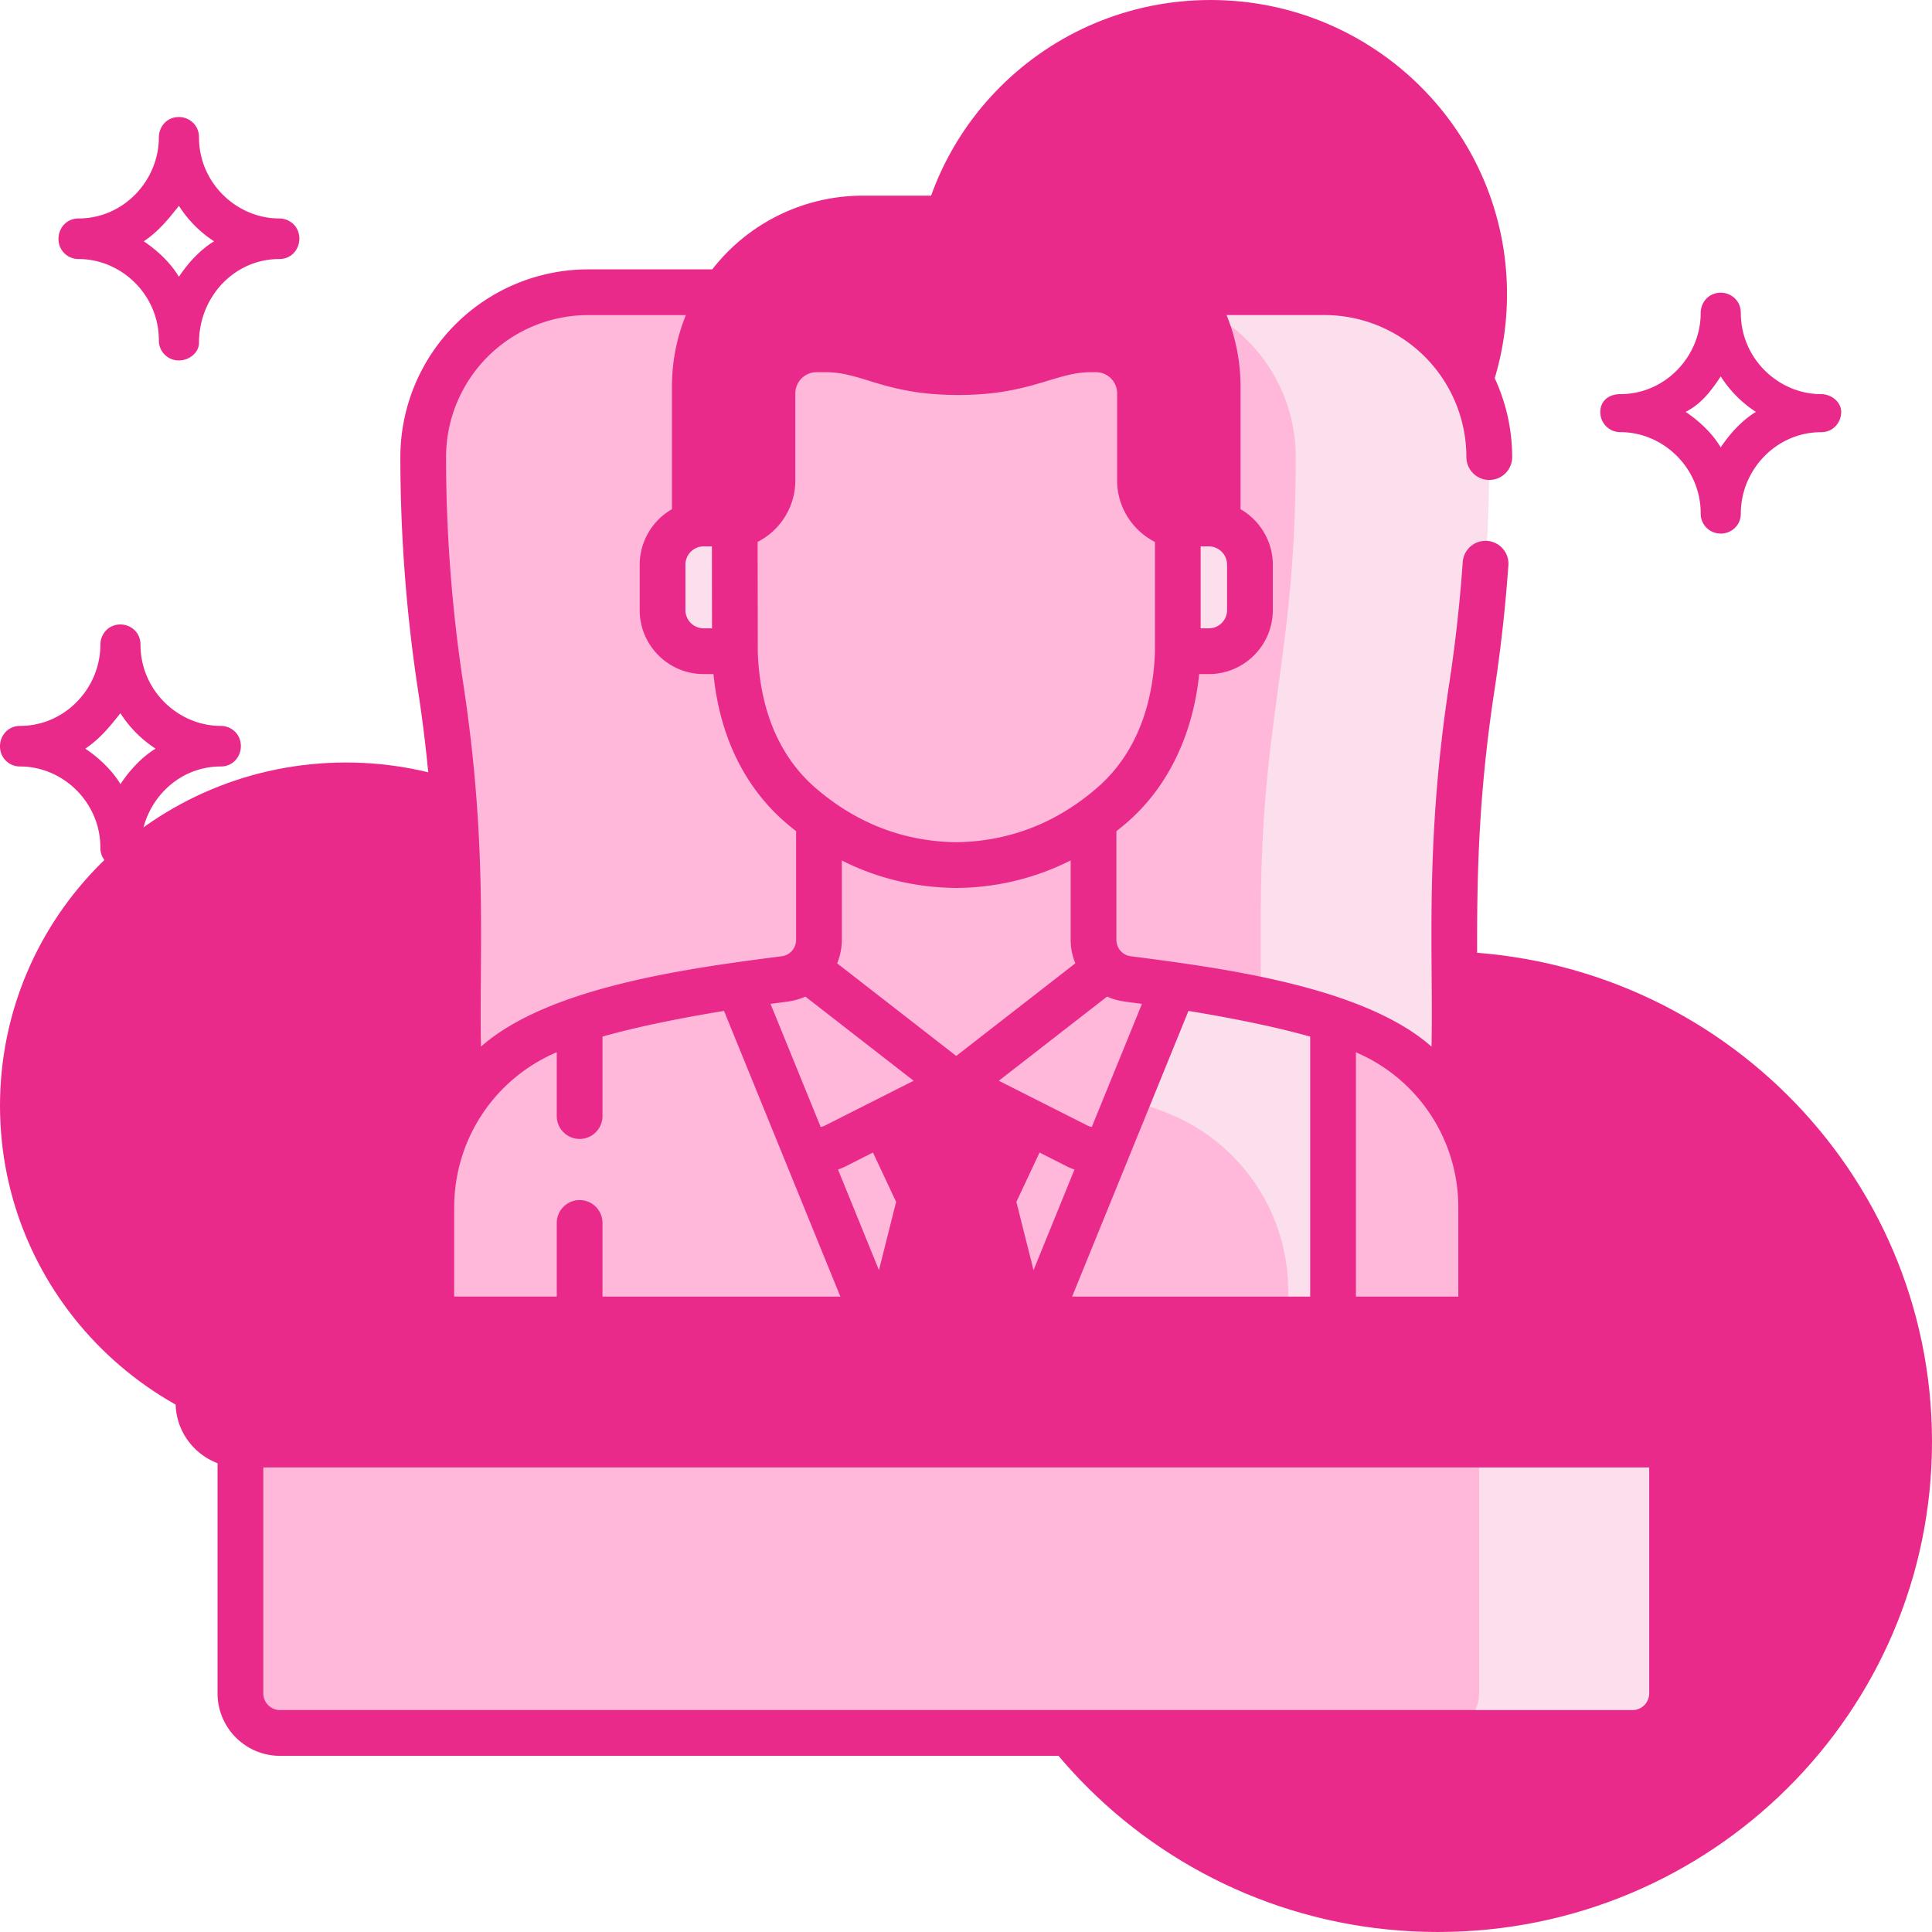 <svg width="40" height="40" viewBox="0 0 40 40" fill="none" xmlns="http://www.w3.org/2000/svg"><g clip-path="url(#clip0_2_274)"><path d="M2.494 17.969a.412.412 0 01-.416-.42c0-.945-.78-1.68-1.662-1.68a.412.412 0 01-.416-.42c0-.21.156-.42.416-.42.935 0 1.662-.787 1.662-1.68 0-.21.156-.42.416-.42.207 0 .415.158.415.42 0 .945.78 1.68 1.662 1.68.208 0 .416.158.416.42 0 .21-.156.42-.416.42-.935 0-1.662.787-1.662 1.732 0 .21-.208.368-.415.368zM1.766 15.5c.312.21.572.473.728.735.207-.315.467-.577.727-.735a2.433 2.433 0 01-.728-.734c-.207.262-.415.524-.727.734z" fill="#EA2A8A"/><path d="M7.161 30c3.955 0 7.161-3.182 7.161-7.107 0-3.925-3.206-7.106-7.16-7.106C3.205 15.787 0 18.968 0 22.893S3.206 30 7.161 30zm17.902-17.817c3.39 0 6.138-2.727 6.138-6.092C31.201 2.727 28.453 0 25.063 0c-3.39 0-6.138 2.727-6.138 6.091 0 3.365 2.748 6.092 6.138 6.092zM29.77 40C35.42 40 40 35.455 40 29.848c0-5.607-4.58-10.153-10.23-10.153s-10.23 4.546-10.23 10.153S24.12 40 29.77 40z" fill="#EA2A8A"/><g clip-path="url(#clip1_2_274)"><path d="M27.006 9.462a3.412 3.412 0 00-3.412-3.411H12.173A3.412 3.412 0 008.76 9.462c0 4.228.722 5.295.722 9.523v10.472h16.8V18.985c0-4.228.723-5.295.723-9.523z" fill="#FFB8DA"/><path d="M25.026 10.839h-.986v2.644h.986a.85.85 0 00.85-.851v-.943a.85.85 0 00-.85-.85zm-9.473 0h-.986a.85.85 0 00-.85.85v.943c0 .47.38.85.85.85h.986V10.84z" fill="#FBDFEC"/><path d="M19.796 29.305l3.674-8.453c-.042-.006-.082-.58-.121-.585a.814.814 0 01-.71-.806V15.74h-5.685v3.72a.814.814 0 01-.71.807c-.039.006-.08.579-.121.585l3.673 8.453z" fill="#FFB8DA"/><path d="M27.421 6.05h-4.006a3.412 3.412 0 013.412 3.412c0 4.229-.723 5.295-.723 9.523v10.472h4.006V18.985c0-4.228.723-5.295.723-9.523a3.412 3.412 0 00-3.412-3.411z" fill="#FBDFEC"/><path d="M20.387 16.762c.944-.812 1.355-2.009 1.382-3.252V5.398a4.862 4.862 0 00-1.97-.431c-1.401.016-2.462.583-3.216 1.232a4.288 4.288 0 00-1.371 2.321l.003 4.929c.027 1.234.43 2.422 1.368 3.23.529.455 1.209.87 2.05 1.083a5.115 5.115 0 001.754-1z" fill="#FFB8DA"/><path d="M24.385 13.448V8.52a4.288 4.288 0 00-1.372-2.32 5.173 5.173 0 00-1.339-.843l-.001 8.091c-.027 1.235-.435 2.423-1.372 3.23a5.06 5.06 0 01-1.86 1.03c.41.122.862.197 1.356.203 1.401-.016 2.462-.583 3.216-1.233.938-.807 1.346-1.995 1.372-3.23zm2.584 13.131c0-1.564-.92-2.98-2.348-3.616-1.019-.454-2.91-.791-4.197-.988l-.626.487-3.099-2.41a.812.812 0 01-.453.215c-1.21.157-3.668.53-4.968 1.11a3.958 3.958 0 00-2.348 3.616v5.344c0 .631.512 1.144 1.144 1.144H26.97v-4.902z" fill="#FFB8DA"/><path d="M28.318 21.377c-1.3-.58-3.758-.953-4.967-1.11a.812.812 0 01-.454-.214l-2.664 2.071c1.289.195 3.056.525 4.091.986a3.958 3.958 0 012.349 3.616v4.755h2.85c.631 0 1.144-.513 1.144-1.145v-5.344c0-1.563-.92-2.98-2.349-3.616z" fill="#FFB8DA"/><path d="M19.844 7.705c.609 0 1.213-.1 1.79-.295l.113-.04.022-.006v-2.79l-.093-.05h-3.811a3.479 3.479 0 00-3.479 3.48v2.855a.85.85 0 01.183-.02h.811a.947.947 0 00.614-.886V8.145c0-.504.408-.912.912-.912h.196c.285 0 .568.047.838.138l.114.039a5.575 5.575 0 001.79.295z" fill="#EA2A8A"/><path d="M25.028 10.839a.85.85 0 01.183.02V8.004a3.48 3.48 0 00-3.48-3.48h-.056v2.871l.072-.024c.27-.092.552-.139.837-.139h.107c.503 0 .912.409.912.912v1.809c0 .405.255.75.613.886h.812zm-5.23 11.623l-1.502.758.758 1.616h1.489l.758-1.616-1.503-.758zm.744 2.374h-1.49l-1.668 6.645h4.827l-1.669-6.645z" fill="#EA2A8A"/><path d="M16.245 20.267c-.311.04-.705.096-1.14.164l1.123 2.888a.77.77 0 001.063.408l2.506-1.265-3.099-2.41a.812.812 0 01-.453.215zm4.179 1.709l-.626.486 2.506 1.265a.77.77 0 001.063-.408l.271-.696c-1.01-.285-2.273-.504-3.214-.648z" fill="#FFB8DA"/><path d="M26.968 26.579c0-1.564-.92-2.98-2.348-3.616a8.183 8.183 0 00-1.192-.398l-2.917 7.163a.77.77 0 01-1.427 0l-3.798-9.325c-1.01.155-2.292.391-3.286.705v10.373h14.968v-4.902z" fill="#FFB8DA"/><path d="M23.558 22.829l.933-2.398c-.435-.068-.83-.123-1.14-.164a.812.812 0 01-.454-.214l-2.664 2.071c1.009.153 2.31.388 3.325.705z" fill="#FFB8DA"/><path d="M24.308 20.403l-.962 2.362c.363.105.697.22.977.345a3.958 3.958 0 012.348 3.616v4.755h.928V21.11c-.994-.315-2.278-.552-3.29-.707z" fill="#FBDFEC"/><path d="M30.792 35.059v-7.334H4.978v7.334c0 .453.367.82.82.82h24.174a.82.82 0 00.82-.82z" fill="#FFB8DA"/><path d="M30.623 27.725v7.334a.82.82 0 01-.82.82h3.994a.82.82 0 00.82-.82v-7.334h-3.994z" fill="#FBDFEC"/><path d="M31.66 29.041v-1.468l-.168-.255H4.977a.867.867 0 00-.867.867v.856c0 .479.388.867.867.867h25.817a.867.867 0 00.866-.867z" fill="#EA2A8A"/><path d="M34.62 27.318h-3.127v1.723a.867.867 0 01-.867.867h3.994a.867.867 0 00.867-.867v-.856a.867.867 0 00-.867-.867z" fill="#EA2A8A"/><path d="M34.62 26.845h-3.48v-1.853c0-.765-.198-1.5-.555-2.144.05-2.953-.165-5.143.356-8.553.13-.85.226-1.716.287-2.573a.474.474 0 10-.945-.067 31.251 31.251 0 01-.278 2.497c-.513 3.358-.327 5.604-.367 7.517-1.411-1.246-4.334-1.626-6.227-1.871a.34.34 0 01-.297-.337v-2.252c.07-.056.14-.113.21-.172.849-.732 1.373-1.813 1.504-3.081h.2c.73 0 1.324-.594 1.324-1.324v-.943c0-.48-.266-.915-.668-1.147V8.003c0-.523-.103-1.022-.289-1.48h2.027a2.941 2.941 0 012.938 2.94.473.473 0 00.948 0 3.89 3.89 0 00-3.886-3.886h-2.574a3.947 3.947 0 00-3.117-1.526h-3.867a3.946 3.946 0 00-3.117 1.526h-2.573a3.89 3.89 0 00-3.885 3.885c0 1.613.123 3.239.366 4.833.52 3.412.305 5.603.356 8.553a4.425 4.425 0 00-.555 2.144v1.853h-3.48c-.738 0-1.34.6-1.34 1.34v.856c0 .573.362 1.061.868 1.253v4.765c0 .713.58 1.294 1.294 1.294h28c.713 0 1.294-.58 1.294-1.294v-4.765c.506-.192.868-.68.868-1.253v-.856c0-.74-.602-1.34-1.34-1.34zm-4.427-1.853v1.853h-2.12v-5.058a3.486 3.486 0 012.12 3.205zm-7.996 1.853l2.409-5.915c.794.13 1.728.309 2.52.532v5.383h-4.929zm-5.89-6.108a1.31 1.31 0 00.367-.104l2.242 1.743-1.837.928a.29.29 0 01-.088.028l-1.038-2.548.354-.047zm5.783 3.412c.05.026.103.047.156.065l-.848 2.083-.355-1.413.48-1.022.567.287zm-2.736.214l-.434-.928.878-.443.878.443-.434.928h-.888zm-1.848-.214l.568-.287.479 1.022-.355 1.413-.848-2.083c.053-.018.105-.04.156-.065zm1.917 1.16h.75l.386 1.536h-1.522l.386-1.535zm4.22-4.525l-1.038 2.547a.288.288 0 01-.088-.027l-1.21-.611-.628-.317 2.243-1.743c.218.098.345.1.72.151zm-1.38-.839l-2.465 1.917-2.466-1.917c.063-.153.097-.317.097-.485v-1.645c.728.368 1.519.56 2.364.569h.01a5.31 5.31 0 002.364-.57v1.646c0 .168.034.332.097.485zm.442-3.626c-.82.707-1.794 1.104-2.907 1.118-1.107-.014-2.082-.407-2.907-1.118-.947-.815-1.178-1.987-1.202-2.841v-.008l-.003-2.251c.472-.24.78-.73.78-1.266V8.144a.44.44 0 01.44-.438h.196c.754 0 1.221.472 2.741.472 1.492 0 2.003-.472 2.741-.472h.107c.242 0 .438.197.438.438v1.809c0 .536.31 1.028.783 1.267v2.265c-.026.852-.26 2.019-1.207 2.834zm-8.514-4.63a.379.379 0 01.377-.377h.171l.002 1.697h-.173a.378.378 0 01-.377-.377v-.943zm11.214.943c0 .208-.17.377-.377.377h-.17v-1.697h.17a.38.38 0 01.377.377v.943zm-7.541-7.634h3.867a3.01 3.01 0 013.006 3.005v2.362h-.418a.476.476 0 01-.243-.412V8.144c0-.764-.621-1.385-1.385-1.385h-.107c-1.022 0-1.312.472-2.741.472-1.411 0-1.726-.472-2.741-.472h-.197c-.764 0-1.385.621-1.385 1.385v1.809a.476.476 0 01-.242.412h-.419V8.003a3.008 3.008 0 013.005-3.005zm-5.69 1.526H14.2a3.93 3.93 0 00-.288 1.48v2.538a1.332 1.332 0 00-.668 1.147v.943c0 .73.594 1.324 1.324 1.324h.204c.127 1.281.64 2.34 1.5 3.081.07.06.14.116.21.172v2.252a.34.34 0 01-.297.337c-1.874.243-4.813.623-6.227 1.871-.04-1.918.148-4.143-.367-7.517a31.196 31.196 0 01-.356-4.69 2.942 2.942 0 012.939-2.938zm-2.77 18.468c0-1.36.796-2.639 2.123-3.207v1.322a.473.473 0 10.947 0v-1.646c.792-.223 1.724-.402 2.516-.531l1.221 2.998 1.188 2.917h-4.925V25.32a.473.473 0 00-.947 0v1.524H9.403v-1.853zm-4.82 3.193c0-.217.176-.393.393-.393h29.642c.217 0 .394.176.394.393v.856a.394.394 0 01-.394.394H4.977a.394.394 0 01-.394-.394v-.856zm29.214 7.22h-28a.347.347 0 01-.347-.346v-4.677h28.694v4.677a.347.347 0 01-.347.347z" fill="#EA2A8A"/></g><path d="M35.626 11.047a.412.412 0 01-.415-.42c0-.944-.78-1.68-1.663-1.68a.412.412 0 01-.415-.42c0-.21.156-.367.415-.367.935 0 1.663-.787 1.663-1.68 0-.21.156-.42.415-.42.208 0 .416.158.416.42 0 .945.78 1.68 1.662 1.68.208 0 .416.158.416.368s-.156.42-.416.42c-.935 0-1.662.787-1.662 1.68 0 .262-.208.42-.416.42zm-.727-2.52c.312.21.572.473.727.736.208-.315.468-.578.728-.735a2.435 2.435 0 01-.728-.735c-.207.315-.415.577-.727.735zM3.704 7.463a.412.412 0 01-.415-.42c0-.945-.78-1.68-1.662-1.68a.412.412 0 01-.416-.42c0-.21.156-.42.416-.42.935 0 1.662-.787 1.662-1.68 0-.21.156-.42.415-.42.208 0 .416.158.416.42 0 .946.78 1.68 1.662 1.68.208 0 .416.158.416.42 0 .21-.156.42-.416.42-.935 0-1.662.788-1.662 1.733 0 .21-.208.367-.416.367zm-.727-2.467c.312.21.572.472.727.735.208-.315.468-.578.728-.735a2.434 2.434 0 01-.728-.735c-.207.263-.415.525-.727.735z" fill="#EA2A8A"/></g><defs><clipPath id="clip0_2_274"><path fill="#fff" d="M0 0h39.999v40H0z"/></clipPath><clipPath id="clip1_2_274"><path fill="#fff" transform="translate(3.636 4.04)" d="M0 0h32.323v32.323H0z"/></clipPath></defs></svg>
